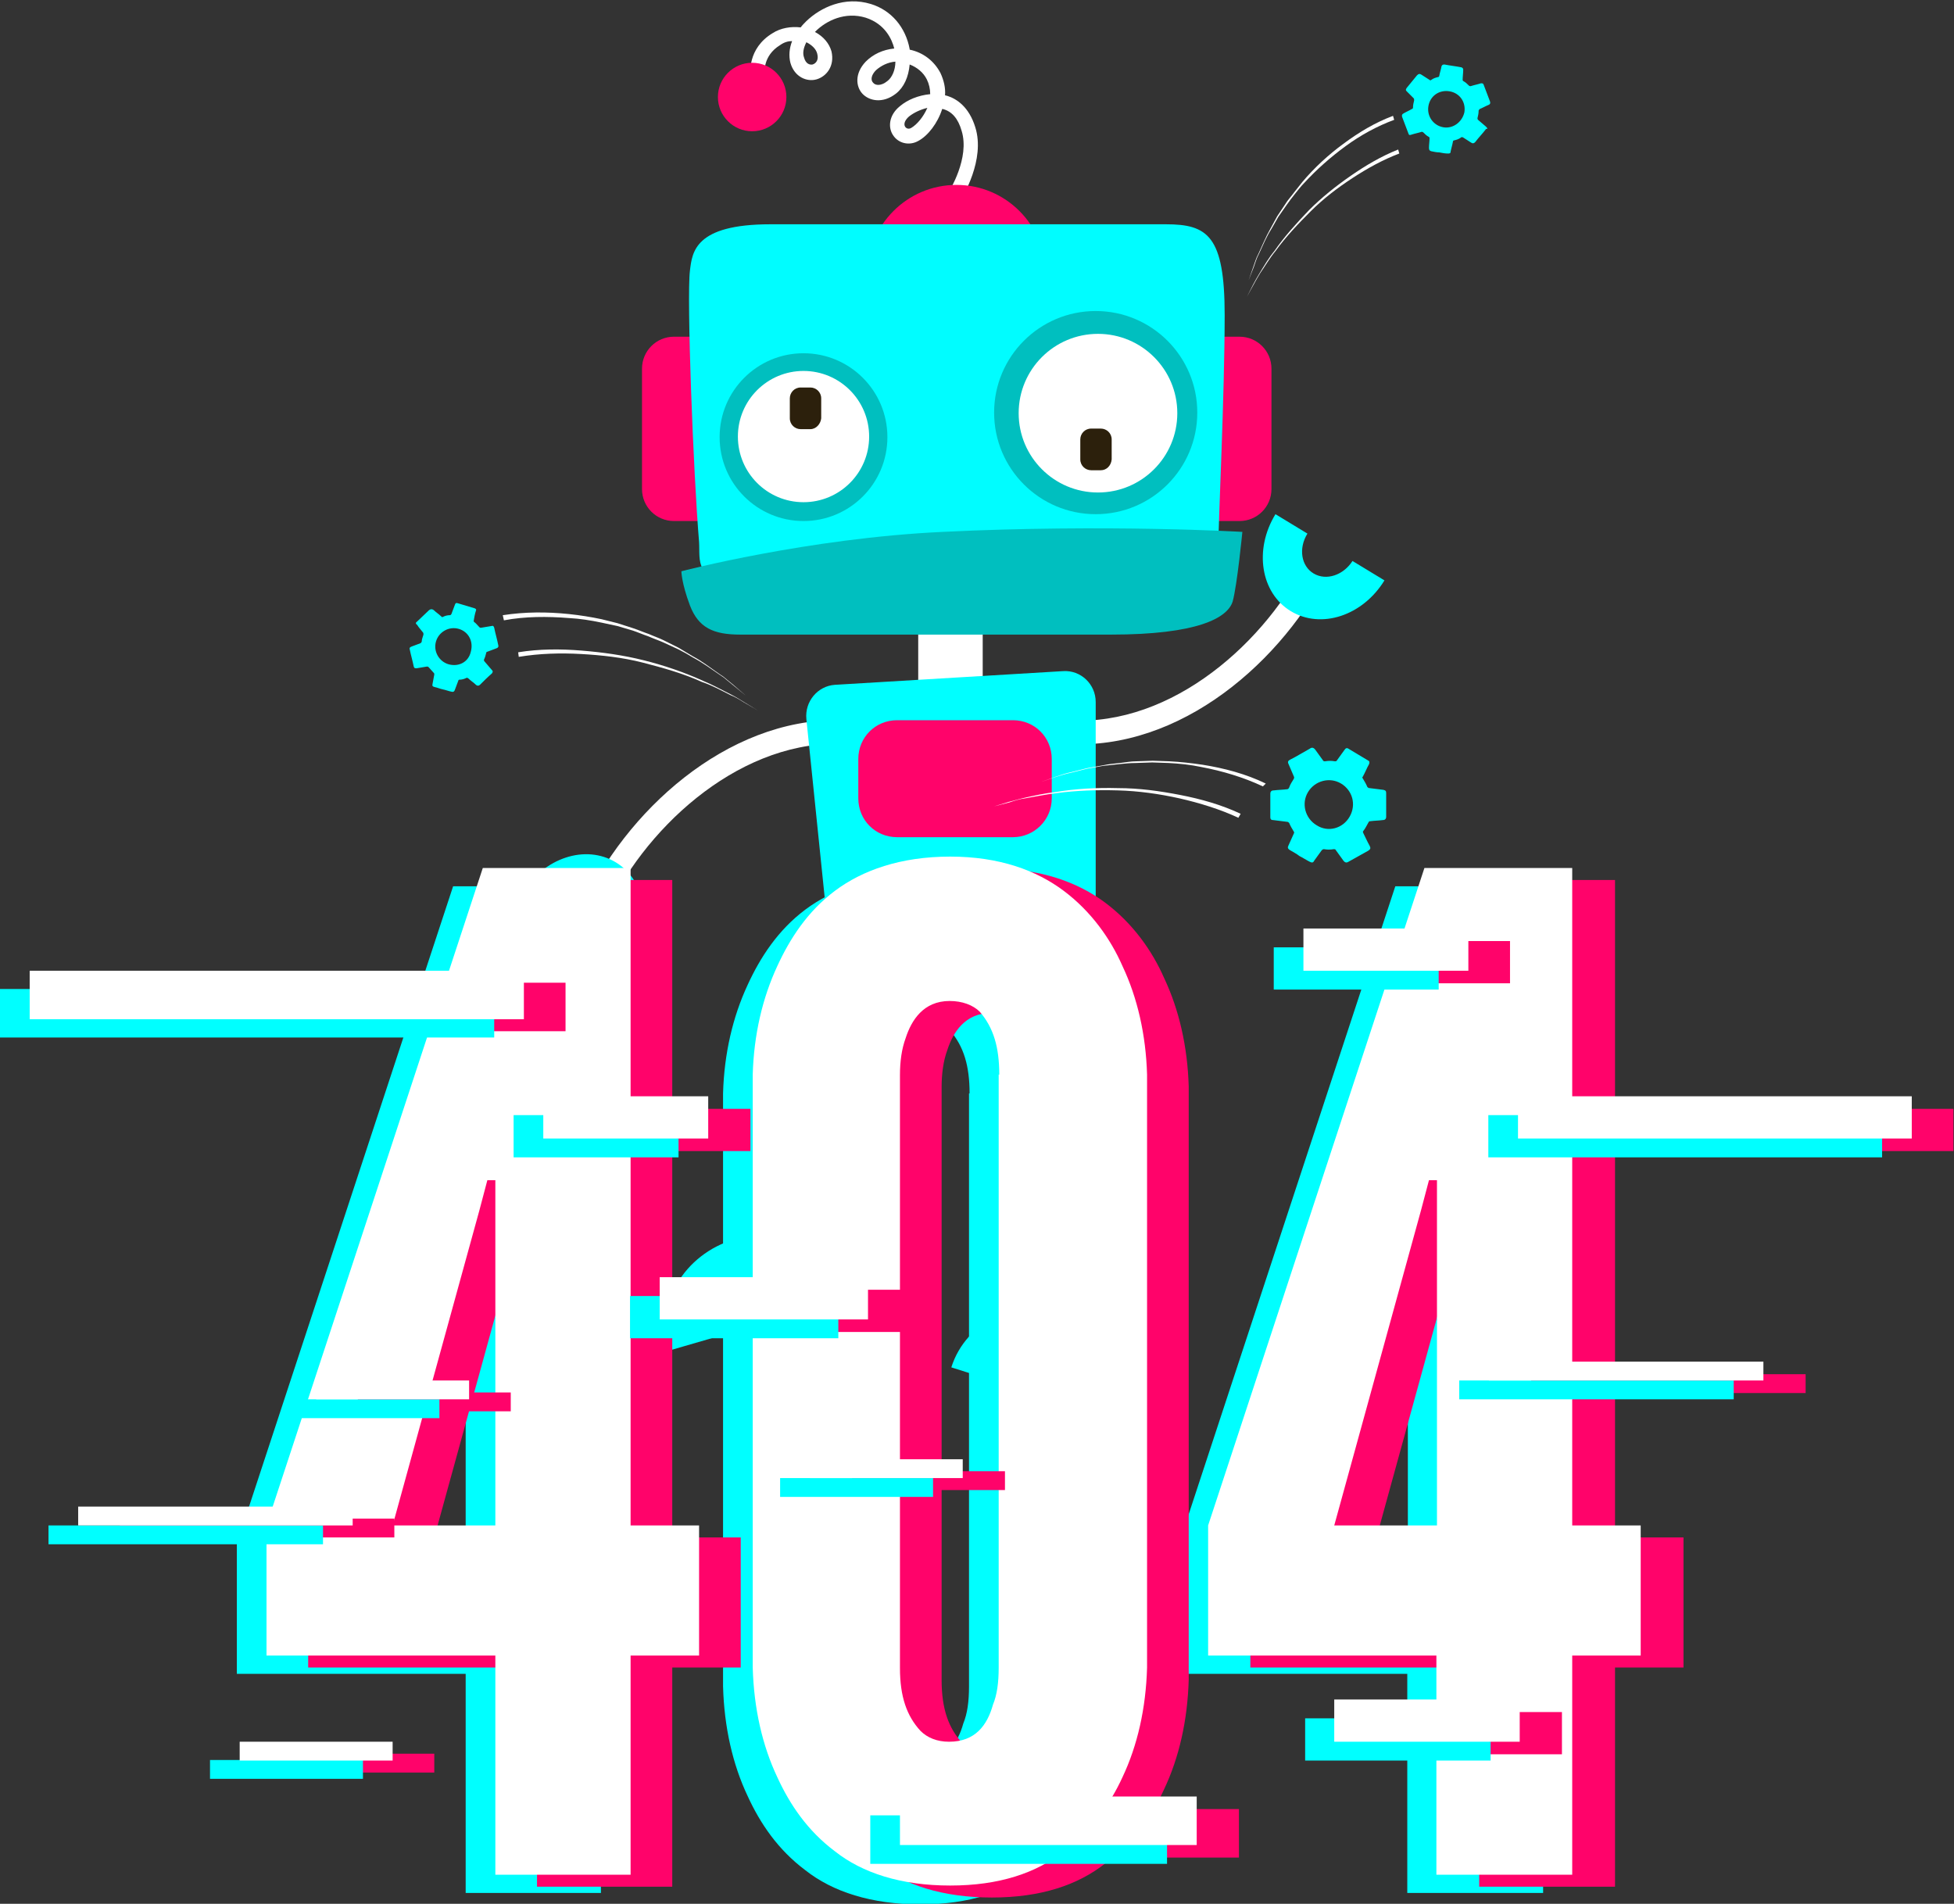 <?xml version="1.0" encoding="utf-8"?>
<!-- Generator: Adobe Illustrator 19.0.0, SVG Export Plug-In . SVG Version: 6.00 Build 0)  -->
<svg version="1.1" id="Layer_1" xmlns="http://www.w3.org/2000/svg" xmlns:xlink="http://www.w3.org/1999/xlink" x="0px" y="0px"
	 viewBox="0 0 342.4 333.6" style="enable-background:new 0 0 342.4 333.6;" xml:space="preserve">
<rect x="0" y="0" width="342.4" height="333.6" fill="#333333" stroke="none"/>
<style type="text/css">
	.st0{fill:#00FFFF;}
	.st1{fill:#FFFFFF;}
	.st2{fill:#FF036A;}
	.st3{fill:#00FDFF;}
	.st4{fill:#00BFBF;}
	.st5{fill:#2C200C;}
</style>
<g id="XMLID_2_">
	<g id="XMLID_76_">
		<g id="XMLID_134_">
			<g id="R9BioY_4_">
				<g id="XMLID_138_">
					<path id="XMLID_139_" class="st0" d="M260.4,22.2c-0.5-0.4-0.9-0.8-1.4-1.2c-0.1-0.1-0.1-0.2-0.1-0.3c0.1-0.4,0.2-0.8,0.2-1.3
						c0-0.1,0.1-0.2,0.2-0.3c0.5-0.2,1-0.5,1.5-0.7c0.3-0.1,0.4-0.3,0.3-0.6c-0.4-1-0.7-1.9-1.1-2.9c-0.1-0.3-0.2-0.3-0.5-0.3
						c-0.6,0.2-1.2,0.3-1.8,0.5c-0.1,0-0.2,0-0.3-0.1c-0.3-0.3-0.6-0.6-1-0.8c-0.1-0.1-0.1-0.1-0.1-0.2c0-0.6,0.1-1.2,0.1-1.8
						c0-0.2-0.1-0.3-0.3-0.4c-1-0.2-2-0.3-3-0.5c-0.3,0-0.4,0.1-0.5,0.3c-0.1,0.6-0.3,1.1-0.4,1.7c0,0.1-0.1,0.2-0.2,0.2
						c-0.4,0.1-0.8,0.2-1.2,0.5c-0.1,0.1-0.2,0.1-0.3,0c-0.5-0.3-0.9-0.6-1.4-0.9c-0.3-0.2-0.5-0.2-0.8,0.1
						c-0.6,0.7-1.2,1.5-1.8,2.2c-0.2,0.3-0.2,0.4,0,0.6c0.4,0.4,0.8,0.8,1.2,1.2c0.1,0.1,0.1,0.2,0.1,0.4c-0.1,0.4-0.2,0.8-0.2,1.2
						c0,0.2,0,0.2-0.2,0.3c-0.5,0.3-1,0.5-1.5,0.8c-0.2,0.1-0.3,0.3-0.2,0.6c0.4,1,0.7,1.9,1.1,2.9c0.1,0.3,0.2,0.3,0.5,0.2
						c0.6-0.2,1.2-0.3,1.8-0.5c0.1,0,0.2,0,0.3,0.1c0.3,0.3,0.6,0.6,1,0.8c0.1,0.1,0.1,0.1,0.1,0.2c0,0.6-0.1,1.1-0.1,1.7
						c0,0.4,0.1,0.5,0.4,0.6c0.5,0.1,0.9,0.2,1.4,0.2c0.5,0.1,1,0.2,1.5,0.2c0.3,0,0.5,0,0.5-0.4c0.1-0.5,0.3-1.1,0.4-1.7
						c0-0.1,0.1-0.2,0.2-0.2c0.4-0.1,0.8-0.2,1.2-0.5c0.1-0.1,0.2-0.1,0.4,0c0.5,0.3,0.9,0.6,1.4,0.9c0.3,0.2,0.5,0.1,0.7-0.1
						c0.6-0.8,1.3-1.5,1.9-2.3C260.7,22.6,260.7,22.5,260.4,22.2z M252.9,22.3c-1.7-0.3-2.9-1.9-2.6-3.7c0.3-1.8,1.9-2.9,3.7-2.6
						c1.8,0.3,2.9,1.9,2.6,3.7C256.2,21.4,254.6,22.6,252.9,22.3z"/>
				</g>
			</g>
			<g id="XMLID_135_">
				<path id="XMLID_137_" class="st1" d="M244.3,21c-3,1.1-5.9,2.7-8.5,4.6c-2.6,1.9-5.1,4.1-7.3,6.5c-0.6,0.6-1.1,1.3-1.6,1.9
					c-0.5,0.6-1,1.3-1.5,2l-1.4,2c-0.4,0.7-0.8,1.4-1.2,2.1c-0.9,1.4-1.5,2.9-2.2,4.4c-0.4,0.7-0.6,1.5-0.9,2.3l-0.9,2.3l0.8-2.3
					c0.3-0.8,0.5-1.6,0.9-2.3c0.7-1.5,1.3-3,2.1-4.4c0.4-0.7,0.8-1.5,1.2-2.2l1.4-2.1c0.4-0.7,1-1.3,1.5-2c0.5-0.6,1-1.3,1.5-1.9
					c2.1-2.5,4.6-4.8,7.2-6.7c2.7-2,5.5-3.7,8.7-4.9L244.3,21z"/>
				<path id="XMLID_136_" class="st1" d="M245.2,26.9c-2.9,1.1-5.6,2.6-8.2,4.3c-2.6,1.7-5.1,3.6-7.3,5.8c-2.2,2.2-4.4,4.5-6.2,7
					c-1,1.2-1.8,2.6-2.7,3.9c-0.8,1.3-1.5,2.7-2.3,4.1c0.7-1.4,1.4-2.8,2.2-4.1c0.8-1.3,1.6-2.7,2.6-3.9c1.8-2.6,3.9-4.9,6.1-7.2
					c2.2-2.2,4.7-4.2,7.3-6c2.6-1.8,5.3-3.4,8.3-4.6L245.2,26.9z"/>
			</g>
		</g>
		<g id="XMLID_127_">
			<path id="XMLID_129_" class="st1" d="M168.4,34.9l-2.1-1.3c0-0.1,3.7-5.9,2.2-10.7c-0.6-2.1-1.7-3.4-3.3-3.8c0,0-0.1,0-0.1,0
				c-0.8,2.5-2.5,4.7-4.2,5.6c-1.6,0.9-3.5,0.4-4.4-1c-0.9-1.3-0.8-3.5,1.2-5.1c1.3-1.1,3.2-1.9,5.3-2.1c0-0.9-0.2-1.8-0.6-2.6
				c-0.6-1.2-1.7-2.1-3-2.6c-0.2,2.2-1,4-2.4,5.1c-2.3,1.8-4.7,1.3-5.9,0c-1.1-1.2-1.4-3.5,0.6-5.6c1.3-1.3,3-2.1,5-2.3
				c-0.4-1.6-1.6-4.3-5-5.4c-3.6-1.1-6.9,0.5-8.8,2.4c0,0-0.1,0.1-0.1,0.1c1.5,0.8,2.5,2,2.9,3.4c0.6,2.6-0.9,4.4-2.6,4.9
				c-1.7,0.5-3.9-0.4-4.6-2.9c-0.3-1.2-0.2-2.5,0.3-3.8c-0.7,0-1.4,0.2-2.1,0.7c-3.1,1.9-2.7,4.9-2.7,4.9l-2.5,0.4
				c0-0.2-0.6-4.7,3.9-7.4c1.4-0.9,3.2-1.2,4.9-1c0.3-0.4,0.6-0.7,1-1.1c2.5-2.4,6.7-4.4,11.3-3c3.6,1.1,6.1,4.1,6.8,7.9
				c0,0,0,0.1,0,0.1c2.4,0.5,4.3,2,5.4,4.1c0.6,1.3,0.9,2.6,0.8,3.9c0.1,0,0.3,0.1,0.4,0.1c1.6,0.5,3.8,1.9,4.9,5.5
				C172.7,28,168.6,34.6,168.4,34.9z M162.5,18.9c-1.2,0.3-2.3,0.8-3.2,1.5c-0.7,0.6-1,1.3-0.7,1.8c0.2,0.3,0.6,0.5,1.1,0.2
				C160.7,21.8,161.8,20.5,162.5,18.9z M156.9,10.8c-1.3,0.1-2.5,0.7-3.4,1.5c-0.8,0.8-1,1.7-0.5,2.2c0.4,0.5,1.4,0.6,2.5-0.3
				C156.3,13.6,156.9,12.3,156.9,10.8z M141.3,7.4c-0.5,1-0.7,1.9-0.4,2.7c0.3,1.1,1,1.3,1.5,1.2c0.6-0.2,1.1-0.8,0.8-1.9
				C143,8.6,142.3,7.9,141.3,7.4z"/>
			<circle id="XMLID_128_" class="st2" cx="131.8" cy="17" r="6"/>
		</g>
		<g id="XMLID_94_">
			<g id="XMLID_124_">
				<path id="XMLID_126_" class="st0" d="M148.8,227.5l-31.7,9.2c-2.4-8.2,2.8-16.9,11.5-19.5C137.3,214.7,146.4,219.3,148.8,227.5z
					"/>
				<path id="XMLID_125_" class="st1" d="M151,167.9c-17.8,10.8-21.8,34.3-17.5,53c0.6,2.6,4.6,1.5,4-1.1
					c-3.9-16.8-0.6-38.5,15.5-48.3C155.4,170.1,153.3,166.5,151,167.9L151,167.9z"/>
			</g>
			<g id="XMLID_121_">
				<path id="XMLID_123_" class="st0" d="M198.2,249.6l-31.5-10c2.6-8.2,11.8-12.5,20.5-9.7C195.8,232.6,200.8,241.4,198.2,249.6z"
					/>
				<path id="XMLID_122_" class="st1" d="M183.5,169.5c9.4,19.3,6.1,44-3.7,62.3c-1.3,2.4,2.3,4.5,3.6,2.1
					c10.6-19.7,13.8-45.8,3.7-66.5C186,165,182.4,167.1,183.5,169.5L183.5,169.5z"/>
			</g>
			<g id="XMLID_118_">
				<path id="XMLID_120_" class="st1" d="M154.7,127.1c-20.3-4.7-39.5,9.3-49.5,25.8c-1.4,2.3,2.2,4.4,3.6,2.1
					c8.9-14.8,26.4-28.1,44.8-23.9C156.2,131.7,157.3,127.7,154.7,127.1L154.7,127.1z"/>
				<path id="XMLID_119_" class="st0" d="M110.6,168.1l-5.6-3.4c1.6-2.6,1.1-5.7-1.1-7c-2.2-1.3-5.2-0.3-6.8,2.2l-5.6-3.4
					c3.8-6.2,11.1-8.6,16.4-5.4C113.2,154.3,114.4,161.9,110.6,168.1z"/>
			</g>
			<g id="XMLID_115_">
				<path id="XMLID_117_" class="st1" d="M181.1,129.5c20.3,4.7,39.5-9.3,49.5-25.8c1.4-2.3-2.2-4.4-3.6-2.1
					c-8.9,14.8-26.4,28.1-44.8,23.9C179.6,124.9,178.5,128.9,181.1,129.5L181.1,129.5z"/>
				<path id="XMLID_116_" class="st0" d="M223.5,90.1l5.6,3.4c-1.6,2.6-1.1,5.7,1.1,7c2.2,1.3,5.2,0.3,6.8-2.2l5.6,3.4
					c-3.8,6.2-11.1,8.6-16.4,5.4C220.9,103.9,219.7,96.3,223.5,90.1z"/>
			</g>
			<rect id="XMLID_114_" x="160.9" y="107.4" class="st1" width="11.3" height="13.4"/>
			<circle id="XMLID_113_" class="st2" cx="167.6" cy="48" r="15.6"/>
			<path id="XMLID_112_" class="st2" d="M123.3,91.3h-5.2c-3.1,0-5.6-2.5-5.6-5.6V64.6c0-3.1,2.5-5.6,5.6-5.6h5.2
				c3.1,0,5.6,2.5,5.6,5.6v21.1C128.9,88.8,126.4,91.3,123.3,91.3z"/>
			<path id="XMLID_111_" class="st2" d="M217.2,91.3h-5.2c-3.1,0-5.6-2.5-5.6-5.6V64.6c0-3.1,2.5-5.6,5.6-5.6h5.2
				c3.1,0,5.6,2.5,5.6,5.6v21.1C222.8,88.8,220.3,91.3,217.2,91.3z"/>
			<path id="XMLID_110_" class="st3" d="M122.5,95c-1-11.9-2.2-42.9-1.6-47.6c0.4-3.2,0.8-8.1,14.1-8.1c7.7,0,16.5,0,31.1,0
				c43.8,0,31,0,38.2,0c7.3,0,10.3,2,10.3,15.9c0,13.9-1.1,36-1.1,40.4c0,4.5,0,6.4-11.2,6.4c-11.2,0-63.6,0-72.2,0
				S122.7,98.2,122.5,95z"/>
			<path id="XMLID_109_" class="st4" d="M119.4,100.1c0,0,22.2-5.8,45.8-6.9c28.7-1.4,52.5,0,52.5,0s-0.9,9.3-1.7,12.2
				c-0.9,2.9-6.2,5.8-21.3,5.8c-15.1,0-60.3,0-65,0c-4.7,0-7.3-1.2-8.8-5.1C119.4,102.1,119.4,100.1,119.4,100.1z"/>
			<g id="XMLID_104_">
				<circle id="XMLID_108_" class="st4" cx="140.8" cy="76.6" r="14.7"/>
				<circle id="XMLID_105_" class="st1" cx="140.8" cy="76.5" r="11.5"/>
			</g>
			<g id="XMLID_99_">
				<circle id="XMLID_103_" class="st4" cx="192" cy="72.3" r="17.8"/>
				<circle id="XMLID_100_" class="st1" cx="192.4" cy="72.4" r="13.9"/>
			</g>
			<path id="XMLID_98_" class="st5" d="M142,75.2h-1.7c-1,0-1.9-0.8-1.9-1.9v-3.5c0-1,0.8-1.9,1.9-1.9h1.7c1,0,1.9,0.8,1.9,1.9v3.5
				C143.8,74.3,143,75.2,142,75.2z"/>
			<path id="XMLID_1_" class="st5" d="M192.9,82.4h-1.7c-1,0-1.9-0.8-1.9-1.9V77c0-1,0.8-1.9,1.9-1.9h1.7c1,0,1.9,0.8,1.9,1.9v3.5
				C194.7,81.6,193.9,82.4,192.9,82.4z"/>
			<path id="XMLID_96_" class="st0" d="M146.3,120l40-2.4c3.1-0.2,5.7,2.3,5.7,5.4v43.3c0,3-2.4,5.4-5.4,5.4h-35.8
				c-2.8,0-5.1-2.1-5.3-4.8l-4.2-40.9C141,122.9,143.3,120.2,146.3,120z"/>
			<path id="XMLID_95_" class="st2" d="M177.5,146.7h-20.3c-3.8,0-6.8-3-6.8-6.8V133c0-3.8,3-6.8,6.8-6.8h20.3c3.8,0,6.8,3,6.8,6.8
				v6.9C184.3,143.7,181.2,146.7,177.5,146.7z"/>
		</g>
		<g id="R9BioY_2_">
			<g id="XMLID_89_">
				<path id="XMLID_90_" class="st0" d="M240,148.2c-0.4-0.7-0.7-1.4-1.1-2.2c-0.1-0.2-0.1-0.3,0-0.4c0.4-0.5,0.6-1,0.9-1.5
					c0.1-0.2,0.2-0.2,0.3-0.2c0.7-0.1,1.5-0.1,2.2-0.2c0.4,0,0.6-0.2,0.6-0.6c0-1.4,0-2.7,0-4.1c0-0.4-0.1-0.5-0.5-0.6
					c-0.8-0.1-1.6-0.2-2.4-0.3c-0.2,0-0.3-0.1-0.4-0.2c-0.2-0.5-0.5-1-0.8-1.5c-0.1-0.1-0.1-0.2,0-0.3c0.4-0.7,0.7-1.5,1.1-2.2
					c0.1-0.3,0.1-0.5-0.1-0.6c-1.2-0.7-2.3-1.4-3.5-2.1c-0.3-0.2-0.5-0.1-0.7,0.2c-0.4,0.6-0.9,1.2-1.3,1.8
					c-0.1,0.2-0.2,0.2-0.4,0.2c-0.6-0.1-1.1-0.1-1.7,0c-0.2,0-0.3,0-0.4-0.2c-0.4-0.6-0.9-1.2-1.3-1.8c-0.3-0.4-0.6-0.5-1-0.2
					c-1.1,0.6-2.2,1.3-3.4,1.9c-0.4,0.2-0.5,0.4-0.3,0.8c0.3,0.7,0.6,1.4,0.9,2.1c0.1,0.2,0.1,0.3,0,0.5c-0.3,0.5-0.6,0.9-0.8,1.5
					c-0.1,0.2-0.2,0.3-0.4,0.3c-0.8,0.1-1.5,0.1-2.3,0.2c-0.4,0-0.6,0.2-0.6,0.6c0,1.4,0,2.8,0,4.1c0,0.4,0.2,0.5,0.5,0.5
					c0.8,0.1,1.6,0.2,2.4,0.3c0.2,0,0.3,0.1,0.4,0.2c0.2,0.5,0.5,1,0.8,1.5c0.1,0.1,0.1,0.2,0,0.4c-0.3,0.7-0.6,1.3-0.9,2
					c-0.2,0.4-0.2,0.6,0.3,0.9c0.5,0.3,1.1,0.6,1.6,1c0.6,0.3,1.2,0.7,1.8,1c0.4,0.2,0.6,0.2,0.8-0.2c0.4-0.6,0.9-1.2,1.3-1.8
					c0.1-0.1,0.2-0.2,0.4-0.2c0.6,0.1,1.1,0.1,1.7,0c0.2,0,0.3,0,0.4,0.2c0.4,0.6,0.9,1.2,1.3,1.8c0.3,0.4,0.6,0.4,0.9,0.2
					c1.1-0.6,2.3-1.3,3.4-1.9C240.2,148.8,240.2,148.6,240,148.2z M230.7,144.6c-2-1.2-2.7-3.8-1.5-5.8c1.2-2,3.8-2.7,5.8-1.5
					c2,1.2,2.7,3.7,1.5,5.8C235.3,145.2,232.7,145.9,230.7,144.6z"/>
			</g>
		</g>
		<g id="XMLID_80_">
			<g id="R9BioY_1_">
				<g id="XMLID_84_">
					<path id="XMLID_85_" class="st0" d="M86.1,117.3c-0.4-0.5-0.8-0.9-1.2-1.4c-0.1-0.1-0.1-0.2-0.1-0.3c0.2-0.4,0.3-0.8,0.4-1.2
						c0-0.1,0.1-0.2,0.2-0.2c0.5-0.2,1.1-0.4,1.6-0.6c0.3-0.1,0.4-0.3,0.3-0.6c-0.2-1-0.5-2-0.7-3c-0.1-0.3-0.2-0.4-0.5-0.3
						c-0.6,0.1-1.2,0.2-1.8,0.3c-0.1,0-0.2,0-0.3-0.1c-0.3-0.3-0.6-0.7-0.9-0.9c-0.1-0.1-0.1-0.1-0.1-0.2c0.1-0.6,0.2-1.2,0.4-1.8
						c0.1-0.2,0-0.3-0.2-0.4c-1-0.3-2-0.6-3-0.9c-0.3-0.1-0.4,0-0.5,0.3c-0.2,0.5-0.4,1.1-0.6,1.6c-0.1,0.1-0.1,0.2-0.3,0.2
						c-0.4,0-0.8,0.1-1.2,0.3c-0.1,0.1-0.2,0-0.3-0.1c-0.4-0.4-0.9-0.7-1.3-1.1c-0.3-0.2-0.5-0.2-0.8,0c-0.7,0.7-1.4,1.3-2.1,2
						c-0.3,0.2-0.3,0.4,0,0.6c0.3,0.5,0.7,0.9,1,1.3c0.1,0.1,0.1,0.2,0.1,0.4c-0.1,0.4-0.3,0.8-0.3,1.2c0,0.1-0.1,0.2-0.2,0.3
						c-0.5,0.2-1.1,0.4-1.6,0.6c-0.3,0.1-0.4,0.3-0.3,0.5c0.2,1,0.5,2,0.7,3c0.1,0.3,0.2,0.3,0.5,0.3c0.6-0.1,1.2-0.2,1.8-0.3
						c0.1,0,0.2,0,0.3,0.1c0.3,0.3,0.6,0.7,0.9,1c0.1,0.1,0.1,0.1,0.1,0.3c-0.1,0.5-0.2,1.1-0.3,1.6c-0.1,0.4,0,0.5,0.4,0.6
						c0.5,0.1,0.9,0.3,1.4,0.4c0.5,0.1,1,0.3,1.5,0.4c0.3,0.1,0.5,0,0.6-0.3c0.2-0.5,0.4-1.1,0.6-1.6c0-0.1,0.1-0.2,0.2-0.2
						c0.4,0,0.8-0.1,1.2-0.3c0.2-0.1,0.2,0,0.4,0.1c0.4,0.4,0.9,0.7,1.3,1.1c0.2,0.2,0.5,0.2,0.7,0c0.7-0.7,1.4-1.4,2.1-2
						C86.4,117.7,86.4,117.6,86.1,117.3z M78.6,116.4c-1.7-0.5-2.7-2.3-2.2-4c0.5-1.7,2.3-2.7,4-2.2c1.7,0.5,2.6,2.2,2.1,4
						C82.1,116,80.4,116.9,78.6,116.4z"/>
				</g>
			</g>
			<g id="XMLID_81_">
				<path id="XMLID_83_" class="st1" d="M88.1,107.8c3.9-0.6,7.7-0.6,11.6-0.2c1.9,0.2,3.8,0.5,5.7,0.9l2.8,0.7l2.8,0.9
					c0.9,0.3,1.8,0.7,2.7,1c0.9,0.4,1.8,0.7,2.6,1.1l2.6,1.3c0.8,0.5,1.7,1,2.5,1.5c1.7,0.9,3.2,2.1,4.8,3.2l0.6,0.4l0.6,0.5
					l1.1,0.9l2.2,1.9l-2.2-1.8l-1.1-0.9l-0.6-0.5l-0.6-0.4c-1.6-1.1-3.1-2.2-4.8-3.1c-0.8-0.5-1.7-1-2.5-1.4l-2.6-1.2
					c-0.9-0.4-1.8-0.7-2.7-1.1c-0.9-0.3-1.8-0.7-2.7-1l-2.7-0.8l-2.8-0.6c-1.9-0.4-3.8-0.7-5.7-0.8c-3.8-0.3-7.7-0.3-11.4,0.4
					L88.1,107.8z"/>
				<path id="XMLID_82_" class="st1" d="M90.8,114.3c3.7-0.6,7.4-0.6,11.1-0.3c3.7,0.3,7.3,0.8,10.9,1.7c3.6,0.9,7.1,2.1,10.4,3.6
					c1.7,0.7,3.3,1.6,4.9,2.4c0.8,0.4,1.6,0.9,2.4,1.4l2.3,1.4l-2.4-1.4c-0.8-0.5-1.6-1-2.4-1.3c-1.6-0.8-3.2-1.7-5-2.3
					c-3.3-1.5-6.9-2.5-10.4-3.4c-3.5-0.9-7.2-1.3-10.8-1.5c-3.6-0.2-7.3-0.1-10.9,0.5L90.8,114.3z"/>
			</g>
		</g>
		<g id="XMLID_77_">
			<path id="XMLID_79_" class="st1" d="M221.3,137.8c-3.4-1.6-7.1-2.7-10.8-3.4c-1.9-0.4-3.8-0.6-5.7-0.7l-2.9-0.1l-2.9,0.1
				c-1,0-1.9,0.1-2.9,0.2c-1,0.1-1.9,0.2-2.8,0.3l-2.8,0.5c-0.9,0.2-1.9,0.5-2.8,0.7c-1.9,0.4-3.7,1.1-5.5,1.7l-0.7,0.2l-0.7,0.3
				l-1.3,0.6l-2.6,1.2l2.6-1.2l1.3-0.6l0.7-0.3l0.7-0.2c1.8-0.6,3.6-1.4,5.5-1.8c0.9-0.2,1.9-0.5,2.8-0.7l2.8-0.5
				c0.9-0.2,1.9-0.3,2.9-0.4c1-0.1,1.9-0.3,2.9-0.3l2.9-0.1l2.9,0.1c1.9,0.1,3.8,0.3,5.8,0.6c3.8,0.6,7.6,1.6,11.1,3.3L221.3,137.8z
				"/>
			<path id="XMLID_78_" class="st1" d="M217,143.3c-3.2-1.5-6.8-2.6-10.3-3.4c-3.6-0.8-7.2-1.3-10.8-1.4c-3.6-0.1-7.3,0-10.9,0.5
				c-1.8,0.2-3.6,0.6-5.4,0.9c-0.9,0.1-1.8,0.4-2.7,0.7l-2.7,0.7l2.6-0.8c0.9-0.2,1.8-0.5,2.7-0.7c1.8-0.4,3.6-0.8,5.4-1
				c3.6-0.6,7.3-0.8,11-0.7c3.7,0,7.3,0.5,10.9,1.2c3.6,0.7,7.2,1.7,10.6,3.3L217,143.3z"/>
		</g>
	</g>
	<g id="XMLID_3_">
		<g id="XMLID_65_">
			<g id="XMLID_66_">
				<path id="XMLID_73_" class="st0" d="M81.6,293.3H41.5v-22.8l37.9-115.2h25.9v115.2h12v22.8h-12v38.4H81.6V293.3z M63.6,270.5h18
					V210h-1.4l-1.4,5.3L63.6,270.5z"/>
				<path id="XMLID_70_" class="st0" d="M195.8,295.5c-0.2,7.2-1.7,13.7-4.3,19.2c-2.2,4.8-5.5,9.4-10.3,13c-4.8,3.8-11.3,6-19.9,6
					c-8.6,0-15.4-2.2-20.2-6c-4.8-3.6-7.9-8.2-10.1-13c-2.6-5.5-4.1-12-4.3-19.2V191.6c0.2-7,1.7-13.4,4.3-19
					c2.2-4.8,5.3-9.6,10.1-13.2c4.8-3.6,11.5-6,20.2-6c8.6,0,15.1,2.4,19.9,6c4.8,3.6,8.2,8.4,10.3,13.2c2.6,5.5,4.1,12,4.3,19
					V295.5z M169.9,191.6c0-4.8-1-8.2-3.4-11c-1.2-1.2-3.1-1.9-5.3-1.9c-4.6,0-6.7,3.4-7.7,6.5c-0.7,1.9-1,4.1-1,6.5v103.9
					c0,5,1.2,8.4,3.6,11c1.2,1.2,2.9,1.9,5,1.9c4.6,0,6.7-2.9,7.7-6.5c0.7-1.7,1-3.8,1-6.5V191.6z"/>
				<path id="XMLID_67_" class="st0" d="M246.7,293.3h-40.1v-22.8l37.9-115.2h25.9v115.2h12v22.8h-12v38.4h-23.8V293.3z
					 M228.7,270.5h18V210h-1.4l-1.4,5.3L228.7,270.5z"/>
			</g>
		</g>
		<g id="XMLID_54_">
			<g id="XMLID_55_">
				<path id="XMLID_62_" class="st2" d="M94.1,292.2H54v-22.8l37.9-115.2h25.9v115.2h12v22.8h-12v38.4H94.1V292.2z M76.1,269.4h18
					v-60.5h-1.4l-1.4,5.3L76.1,269.4z"/>
				<path id="XMLID_59_" class="st2" d="M208.3,294.3c-0.2,7.2-1.7,13.7-4.3,19.2c-2.2,4.8-5.5,9.4-10.3,13c-4.8,3.8-11.3,6-19.9,6
					c-8.6,0-15.4-2.2-20.2-6c-4.8-3.6-7.9-8.2-10.1-13c-2.6-5.5-4.1-12-4.3-19.2V190.4c0.2-7,1.7-13.4,4.3-19
					c2.2-4.8,5.3-9.6,10.1-13.2c4.8-3.6,11.5-6,20.2-6c8.6,0,15.1,2.4,19.9,6c4.8,3.6,8.2,8.4,10.3,13.2c2.6,5.5,4.1,12,4.3,19
					V294.3z M182.4,190.4c0-4.8-1-8.2-3.4-11c-1.2-1.2-3.1-1.9-5.3-1.9c-4.6,0-6.7,3.4-7.7,6.5c-0.7,1.9-1,4.1-1,6.5v103.9
					c0,5,1.2,8.4,3.6,11c1.2,1.2,2.9,1.9,5,1.9c4.6,0,6.7-2.9,7.7-6.5c0.7-1.7,1-3.8,1-6.5V190.4z"/>
				<path id="XMLID_56_" class="st2" d="M259.2,292.2h-40.1v-22.8L257,154.2H283v115.2h12v22.8h-12v38.4h-23.8V292.2z M241.2,269.4
					h18v-60.5h-1.4l-1.4,5.3L241.2,269.4z"/>
			</g>
		</g>
		<g id="XMLID_43_">
			<g id="XMLID_44_">
				<path id="XMLID_51_" class="st1" d="M86.8,290.1H46.7v-22.8l37.9-115.2h25.9v115.2h12v22.8h-12v38.4H86.8V290.1z M68.8,267.3h18
					v-60.5h-1.4l-1.4,5.3L68.8,267.3z"/>
				<path id="XMLID_48_" class="st1" d="M201,292.2c-0.2,7.2-1.7,13.7-4.3,19.2c-2.2,4.8-5.5,9.4-10.3,13c-4.8,3.8-11.3,6-19.9,6
					c-8.6,0-15.4-2.2-20.2-6c-4.8-3.6-7.9-8.2-10.1-13c-2.6-5.5-4.1-12-4.3-19.2V188.3c0.2-7,1.7-13.4,4.3-19
					c2.2-4.8,5.3-9.6,10.1-13.2c4.8-3.6,11.5-6,20.2-6c8.6,0,15.1,2.4,19.9,6c4.8,3.6,8.2,8.4,10.3,13.2c2.6,5.5,4.1,12,4.3,19
					V292.2z M175.1,188.3c0-4.8-1-8.2-3.4-11c-1.2-1.2-3.1-1.9-5.3-1.9c-4.6,0-6.7,3.4-7.7,6.5c-0.7,1.9-1,4.1-1,6.5v103.9
					c0,5,1.2,8.4,3.6,11c1.2,1.2,2.9,1.9,5,1.9c4.6,0,6.7-2.9,7.7-6.5c0.7-1.7,1-3.8,1-6.5V188.3z"/>
				<path id="XMLID_45_" class="st1" d="M251.8,290.1h-40.1v-22.8l37.9-115.2h25.9v115.2h12v22.8h-12v38.4h-23.8V290.1z
					 M233.8,267.3h18v-60.5h-1.4l-1.4,5.3L233.8,267.3z"/>
			</g>
		</g>
		<g id="XMLID_30_">
			<rect id="XMLID_42_" x="12.5" y="172.2" class="st2" width="86.6" height="8.5"/>
			<rect id="XMLID_41_" x="165.1" y="317" class="st2" width="52" height="8.5"/>
			<rect id="XMLID_40_" x="273.3" y="194.3" class="st2" width="69" height="7.4"/>
			<rect id="XMLID_39_" x="102.6" y="194.3" class="st2" width="28.9" height="7.4"/>
			<rect id="XMLID_38_" x="235.7" y="164.9" class="st2" width="28.9" height="7.4"/>
			<rect id="XMLID_37_" x="122.9" y="226" class="st2" width="36.5" height="7.4"/>
			<rect id="XMLID_36_" x="241.2" y="300" class="st2" width="32.5" height="7.4"/>
			<rect id="XMLID_35_" x="21" y="266.1" class="st2" width="48.1" height="3.3"/>
			<rect id="XMLID_34_" x="268.3" y="240.8" class="st2" width="48.1" height="3.3"/>
			<rect id="XMLID_33_" x="149.3" y="257.8" class="st2" width="26.8" height="3.3"/>
			<rect id="XMLID_32_" x="62.7" y="244" class="st2" width="26.8" height="3.3"/>
			<rect id="XMLID_31_" x="49.3" y="307.3" class="st2" width="26.8" height="3.3"/>
		</g>
		<g id="XMLID_17_">
			<rect id="XMLID_29_" y="173.3" class="st0" width="86.6" height="8.5"/>
			<rect id="XMLID_28_" x="152.5" y="318.1" class="st0" width="52" height="8.5"/>
			<rect id="XMLID_27_" x="260.8" y="195.4" class="st0" width="69" height="7.4"/>
			<rect id="XMLID_26_" x="90" y="195.4" class="st0" width="28.9" height="7.4"/>
			<rect id="XMLID_25_" x="223.2" y="166" class="st0" width="28.9" height="7.4"/>
			<rect id="XMLID_24_" x="110.4" y="227.1" class="st0" width="36.5" height="7.4"/>
			<rect id="XMLID_23_" x="228.7" y="301.1" class="st0" width="32.5" height="7.4"/>
			<rect id="XMLID_22_" x="8.5" y="267.3" class="st0" width="48.1" height="3.3"/>
			<rect id="XMLID_21_" x="255.7" y="241.9" class="st0" width="48.1" height="3.3"/>
			<rect id="XMLID_20_" x="136.7" y="259" class="st0" width="26.8" height="3.3"/>
			<rect id="XMLID_19_" x="50.2" y="245.2" class="st0" width="26.8" height="3.3"/>
			<rect id="XMLID_18_" x="36.8" y="308.4" class="st0" width="26.8" height="3.3"/>
		</g>
		<g id="XMLID_4_">
			<rect id="XMLID_16_" x="5.2" y="170.1" class="st1" width="86.6" height="8.5"/>
			<rect id="XMLID_15_" x="157.7" y="314.8" class="st1" width="52" height="8.5"/>
			<rect id="XMLID_14_" x="266" y="192.1" class="st1" width="69" height="7.4"/>
			<rect id="XMLID_13_" x="95.2" y="192.1" class="st1" width="28.9" height="7.4"/>
			<rect id="XMLID_12_" x="228.4" y="162.7" class="st1" width="28.9" height="7.4"/>
			<rect id="XMLID_11_" x="115.6" y="223.8" class="st1" width="36.5" height="7.4"/>
			<rect id="XMLID_10_" x="233.8" y="297.8" class="st1" width="32.5" height="7.4"/>
			<rect id="XMLID_9_" x="13.7" y="264" class="st1" width="48.1" height="3.3"/>
			<rect id="XMLID_8_" x="260.9" y="238.6" class="st1" width="48.1" height="3.3"/>
			<rect id="XMLID_7_" x="141.9" y="255.7" class="st1" width="26.8" height="3.3"/>
			<rect id="XMLID_6_" x="55.4" y="241.9" class="st1" width="26.8" height="3.3"/>
			<rect id="XMLID_5_" x="42" y="305.2" class="st1" width="26.8" height="3.3"/>
		</g>
	</g>
</g>
</svg>
